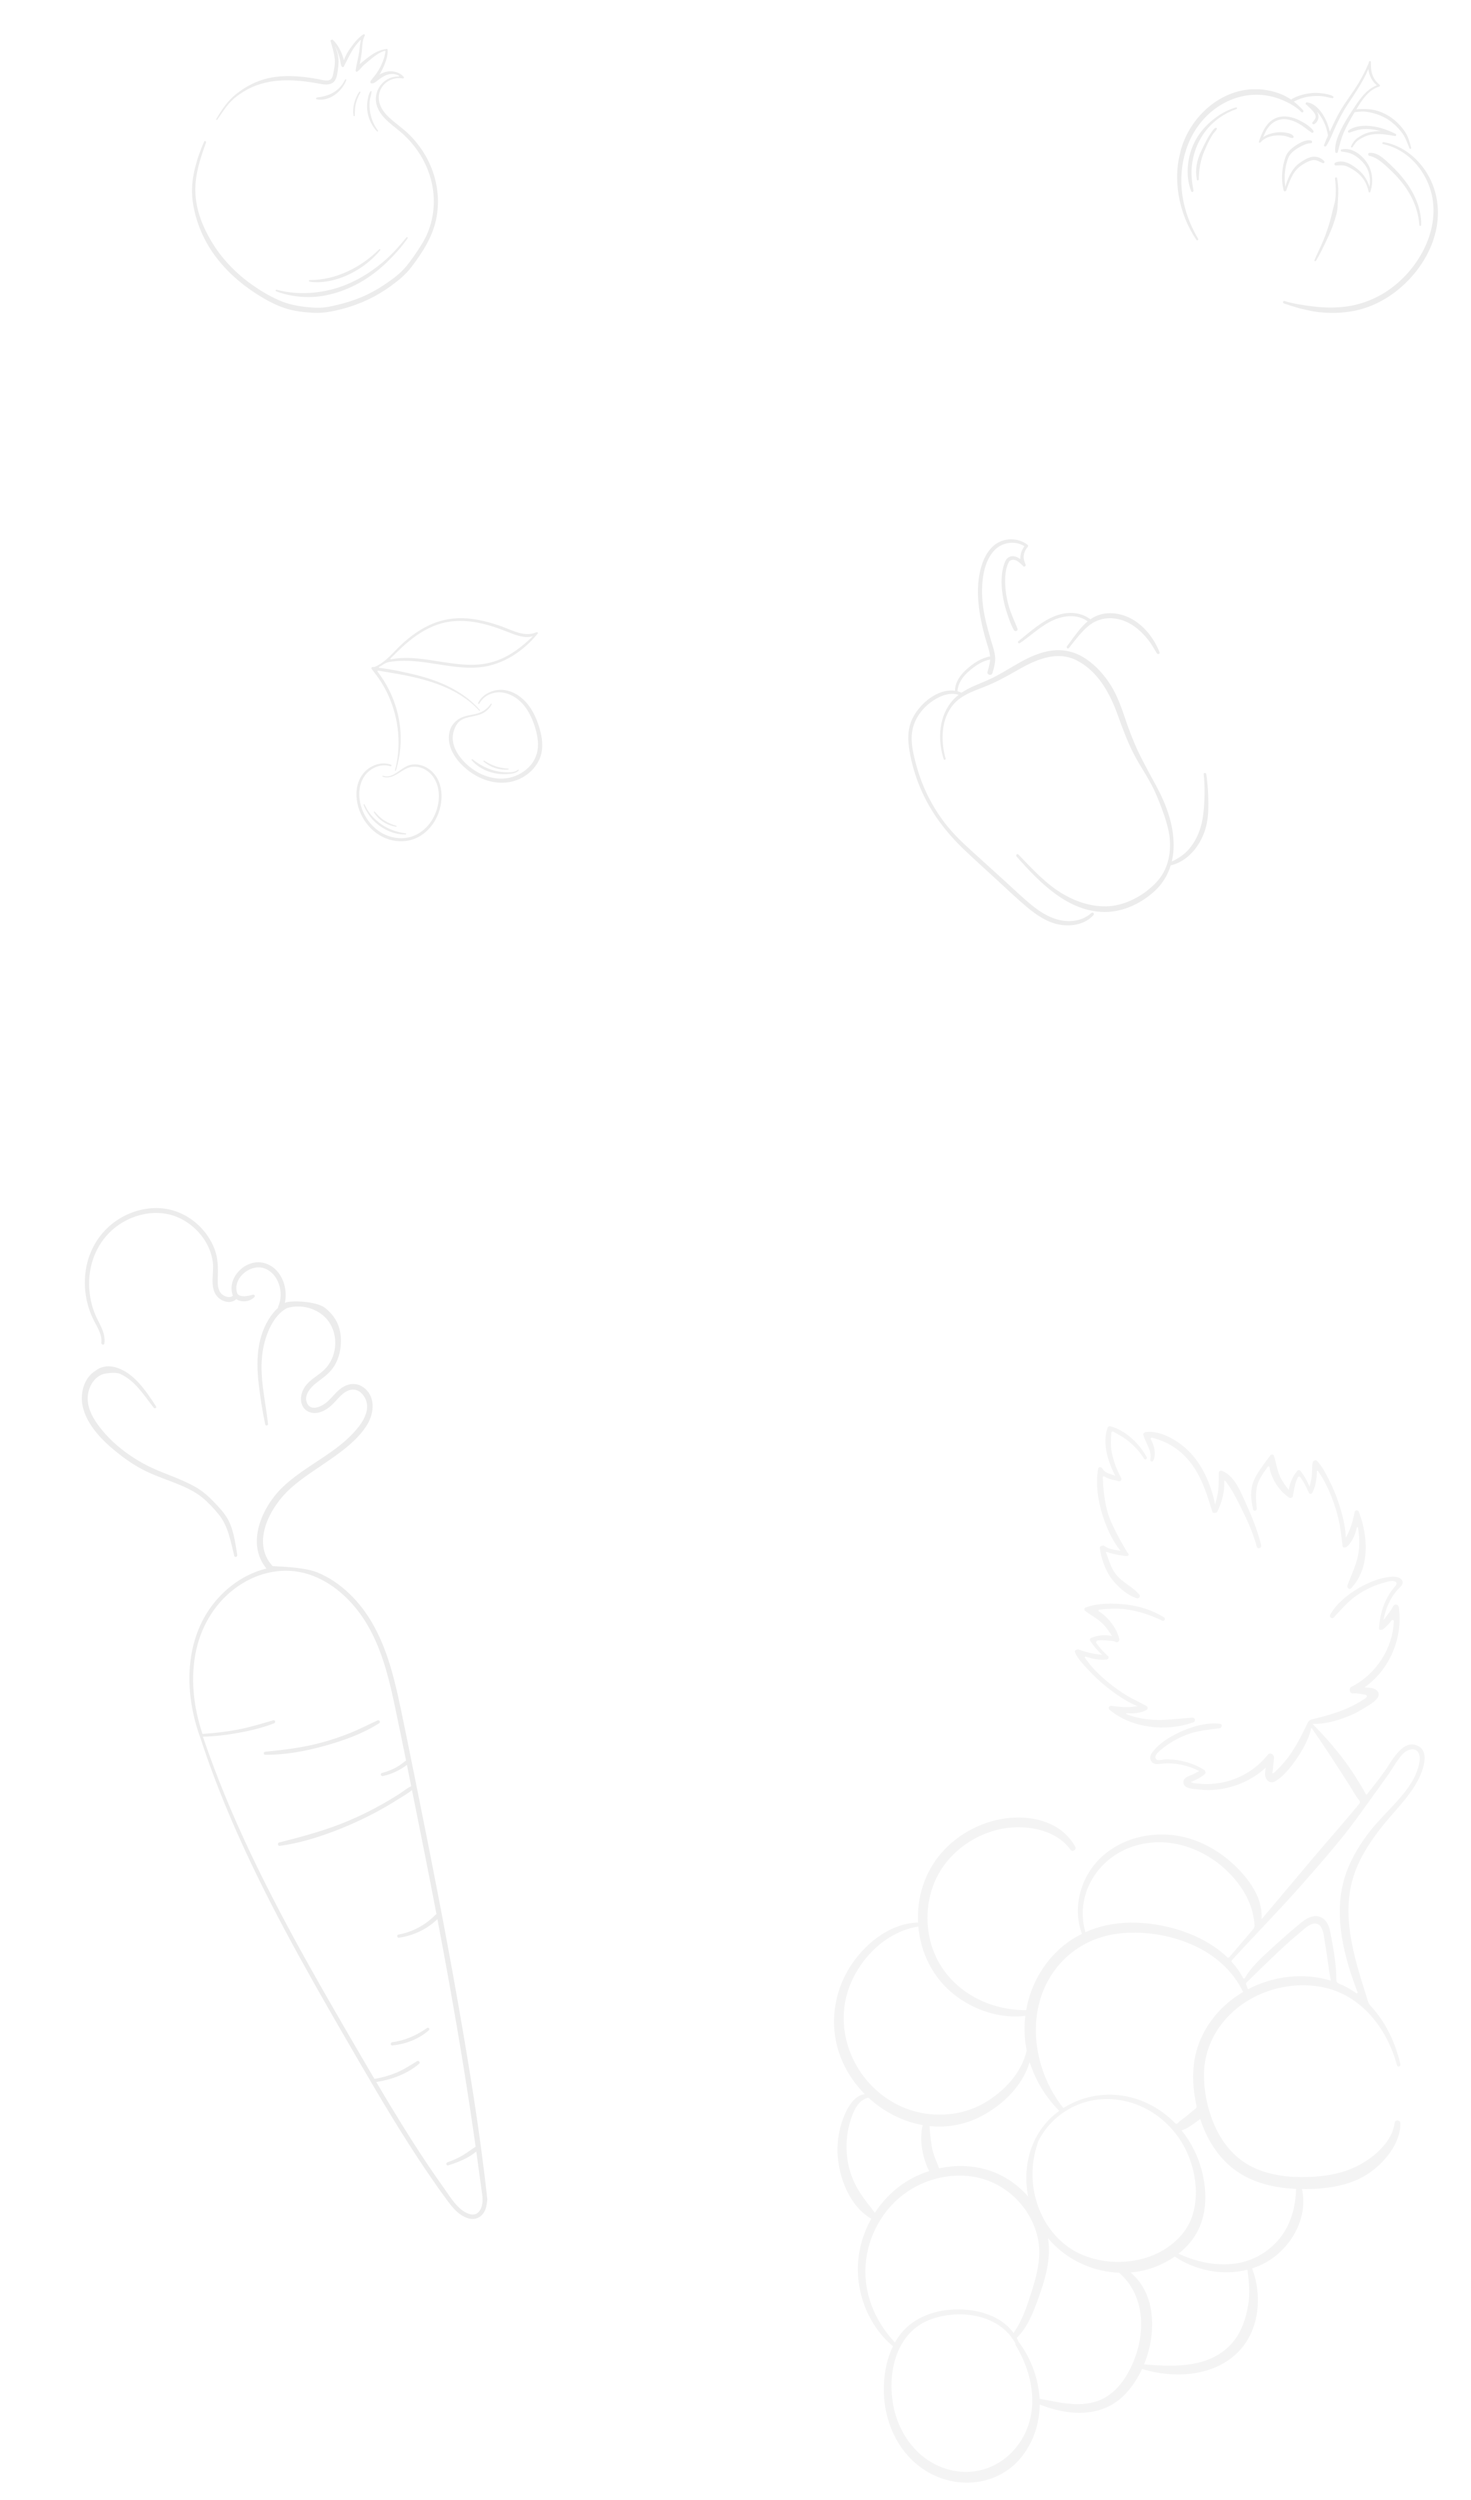 <svg width="418" height="710" viewBox="0 0 418 710" fill="none" xmlns="http://www.w3.org/2000/svg">
<g opacity="0.05" clip-path="url(#clip0_104_8618)">
<path d="M385.383 566.004C383.845 564.909 382.175 563.978 380.381 563.244C379.989 563.085 379.738 562.714 379.742 562.297C379.755 557.799 378.847 553.053 378.017 548.696C377.697 547.016 377.032 545.227 375.362 544.458C373.389 543.551 371.293 544.701 369.784 545.94C366.789 548.4 363.853 550.973 361.007 553.603C358.399 556.009 355.502 558.598 353.729 561.734C353.623 561.922 353.359 561.919 353.256 561.729C352.374 560.065 351.284 558.538 350.031 557.146C349.907 557.01 349.907 556.805 350.031 556.67C356.759 549.294 363.785 542.183 370.377 534.686C373.887 530.694 377.369 526.679 380.747 522.576C384.084 518.528 387.117 514.176 390.194 509.929C391.681 507.88 393.155 505.824 394.604 503.752C395.92 501.872 397.092 499.658 398.69 498.009C399.955 496.7 402.444 495.959 403.236 498.114C403.705 499.38 403.279 500.962 402.899 502.218C402.124 504.806 400.607 507.113 398.937 509.211C395.729 513.231 391.825 516.621 388.727 520.744C385.749 524.709 383.244 529.051 381.901 533.843C378.974 544.262 381.914 555.706 385.758 565.712C385.847 565.942 385.583 566.147 385.383 566.004L385.383 566.004ZM354.62 564.901C354.462 564.437 354.291 563.982 354.108 563.535C354.027 563.342 354.07 563.121 354.223 562.976C355.8 561.464 364.325 552.923 369.09 549.058C370.355 548.028 371.978 546.23 373.7 546.235C376.077 546.241 376.188 549.992 376.495 551.683C377.139 555.251 377.496 558.894 378.174 562.456C370.393 560.068 361.786 561.143 354.62 564.902V564.901ZM348.071 569.474C343.75 573.421 340.554 578.767 339.506 584.535C338.705 588.935 338.995 593.617 340.022 598.059C340.086 598.33 339.983 598.608 339.757 598.772C339.072 599.273 337.755 600.411 337.218 600.856C336.455 601.484 335.394 602.137 334.648 602.945C334.461 603.147 334.15 603.152 333.958 602.956C329.97 598.869 324.789 595.995 318.883 595.107C312.96 594.216 306.982 595.566 302.163 598.641C302.159 598.634 302.154 598.627 302.15 598.62C293.223 587.432 291.025 570.087 300.476 558.496C305.111 552.814 311.652 549.564 318.959 548.959C325.709 548.4 332.654 549.547 338.845 552.284C345.169 555.079 350.247 559.516 353.251 565.659C351.398 566.75 349.655 568.025 348.07 569.474L348.071 569.474ZM351.514 616.628C356.444 620.021 362.396 621.333 368.306 621.579C368.149 625.517 367.492 629.068 365.6 632.666C363.875 635.944 361.16 638.63 357.939 640.458C350.806 644.501 342.054 643.319 334.892 639.982C337.175 638.18 339.123 635.965 340.414 633.398C343.056 628.139 342.932 621.873 341.471 616.292C340.375 612.119 338.398 608.237 335.736 604.951C336.988 604.65 338.237 603.755 339.17 603.1C339.77 602.677 340.482 602.227 341.04 601.69C341.219 602.235 341.407 602.776 341.607 603.308C343.584 608.568 346.827 613.404 351.514 616.628H351.514ZM354.658 654.753C353.993 658.472 352.77 662.269 350.274 665.18C343.984 672.507 333.895 672.176 325.096 671.414C327.397 665.816 328.095 659.413 326.621 653.882C325.731 650.554 323.877 647.496 321.248 645.312C323.673 645.111 326.08 644.58 328.381 643.686C330.265 642.955 332.11 641.981 333.81 640.792C339.749 644.805 347.521 646.317 354.48 644.538C354.914 647.95 355.268 651.308 354.658 654.753H354.658ZM311.533 681.94C306.219 683.649 300.749 682.143 295.452 681.202C295.435 681.199 295.418 681.2 295.401 681.198C295.107 675.575 293.058 669.977 289.662 665.277C289.611 665.206 289.551 665.153 289.492 665.112C289.313 664.695 289.121 664.291 288.912 663.905C292.125 660.702 293.595 656.685 295.116 652.491C296.867 647.668 298.363 642.573 298.001 637.388C297.958 636.77 297.886 636.157 297.788 635.547C298.282 636.147 298.806 636.729 299.36 637.286C304.277 642.243 311.09 645.125 318.006 645.386C325.807 652.209 325.607 663.526 321.317 672.351C319.267 676.569 316.165 680.451 311.534 681.94H311.533ZM290.378 692.668C285.942 700.034 277.684 703.592 269.341 701.23C260.397 698.697 254.748 690.41 253.584 681.512C252.383 672.314 255.238 661.814 264.863 658.499C272.477 655.875 282.473 657.091 287.429 663.721C287.471 663.932 287.604 664.114 287.783 664.224C288.051 664.619 288.302 665.033 288.537 665.464C288.49 665.613 288.503 665.786 288.614 665.962C293.475 673.946 295.41 684.309 290.378 692.668ZM245.966 643.21C246.532 635.027 250.896 627.117 257.713 622.457C264.296 617.958 273.116 616.402 280.692 619.211C287.727 621.819 293.164 628.007 294.847 635.274C296.001 640.257 294.851 645.373 293.338 650.149C291.992 654.407 290.624 658.813 288.012 662.496C283.76 656.658 275.216 655.075 268.271 656.105C263.307 656.841 258.577 659.135 255.565 663.232C255.105 663.863 254.687 664.522 254.303 665.2C248.709 659.236 245.394 651.479 245.964 643.211L245.966 643.21ZM243.865 621.85C242.182 618.986 241.078 615.804 240.708 612.503C240.345 609.289 240.584 606.002 241.462 602.888C242.238 600.152 243.589 596.326 246.776 595.679C251.101 599.672 256.486 602.452 262.188 603.463V603.463C261.796 605.222 261.694 607.086 261.856 608.88C262.009 610.574 262.371 612.298 262.938 613.904C263.228 614.734 263.556 615.703 264.059 616.515C262.398 617.05 260.778 617.728 259.236 618.544C254.898 620.842 251.263 624.293 248.605 628.381C247.007 626.218 245.234 624.177 243.867 621.85H243.865ZM241.641 563.458C244.921 555.464 252.153 548.493 260.951 547.079C261.604 554.472 265.038 561.61 271.139 566.408C276.815 570.871 284.174 573.3 291.362 572.454C291.277 573.16 291.209 573.868 291.17 574.58C291.034 577.174 291.239 579.757 291.746 582.277C290.263 588.763 285.287 593.937 279.636 597.23C272.933 601.135 264.254 601.499 257.092 598.617C243.431 593.119 236.004 577.183 241.641 563.457L241.641 563.458ZM293.424 609.139C293.394 609.179 293.364 609.224 293.347 609.277C291.528 613.95 291.199 618.995 292.171 623.785C290.023 621.301 287.394 619.223 284.476 617.751C279.013 614.993 272.737 614.475 266.835 615.764C266.682 615.204 266.43 614.659 266.196 614.09C265.706 612.891 265.267 611.658 264.93 610.406C264.819 609.987 264.197 605.949 264.146 603.74C269.046 604.25 274.104 603.431 278.855 600.938C285.084 597.671 290.547 592.307 292.588 585.56C294.211 590.749 297.13 595.545 301.003 599.428C297.667 601.849 294.991 605.149 293.423 609.139H293.424ZM338.21 613.462C339.902 618.263 340.404 623.759 338.99 628.689C337.623 633.446 334.005 637.15 329.706 639.457C321.691 643.758 310.331 643.264 303.02 637.698C294.634 631.312 291.481 619.603 294.532 609.703C294.545 609.667 294.886 608.351 295.132 607.865C298.874 600.541 306.603 595.889 314.984 596.071C325.666 596.303 334.738 603.589 338.21 613.463V613.462ZM320.745 524.774C330.856 520.802 342.054 524.452 349.408 532.014C353.345 536.061 356.124 540.981 356.486 546.645C356.511 547.078 356.379 547.506 356.098 547.837C353.852 550.491 351.602 553.141 349.34 555.78C349.182 555.964 348.905 555.975 348.73 555.808C341.666 549.034 330.524 545.885 321.23 545.977C316.748 546.021 312.393 546.911 308.43 548.686C305.503 538.779 311.204 528.522 320.745 524.774ZM392.265 519.264C395.427 515.177 399.282 511.52 402.027 507.129C403.616 504.587 406.939 497.743 402.887 495.771C398.549 493.656 395.341 500.424 393.423 503.048C391.83 505.238 390.172 507.382 388.476 509.498C388.357 509.645 388.131 509.611 388.055 509.439C387.475 508.143 386.594 506.88 385.937 505.785C384.728 503.761 383.389 501.79 381.979 499.899C379.265 496.269 376.158 492.765 372.976 489.535C376.917 489.674 381.059 488.312 384.476 486.789C385.371 486.39 386.232 485.916 387.067 485.404C388.392 484.593 390.305 483.598 391.315 482.32C392.59 480.709 390.983 479.46 389.445 479.319C388.878 479.268 388.311 479.215 387.749 479.163C394.911 474.127 398.695 465.112 397.494 456.42C397.383 455.63 396.339 455.324 395.925 456.083C395.129 457.549 394.127 458.795 393.126 460.071C393.723 456.78 395.09 453.58 397.417 451.154C398.081 450.464 399.04 449.713 398.342 448.685C397.625 447.632 395.84 447.667 394.741 447.808C391.494 448.225 388.234 449.643 385.469 451.346C382.61 453.11 379.572 455.592 377.97 458.593C377.629 459.236 378.515 459.827 379.005 459.307C381.08 457.11 382.895 454.893 385.401 453.135C387.919 451.372 390.74 450.062 393.727 449.31C394.425 449.132 395.525 448.758 396.241 449.025C397.455 449.479 396.59 450.281 396.028 450.962C395.15 452.019 394.417 453.193 393.829 454.43C392.734 456.726 392.142 459.201 391.92 461.722C391.882 461.839 391.877 461.959 391.89 462.077C391.882 462.185 391.873 462.294 391.865 462.403C391.839 462.791 392.206 462.912 392.495 462.798C392.662 462.828 392.845 462.788 393.032 462.646C393.931 461.959 394.711 461.103 395.397 460.169C395.614 459.876 396.083 460.033 396.07 460.395C395.78 468.162 390.995 475.484 383.982 479.036C383.147 479.458 383.522 481.096 384.595 480.886C385.405 480.727 387.624 481.233 387.987 481.263C388.396 481.298 388.554 481.801 388.238 482.062C388.166 482.125 388.089 482.184 388.017 482.236C383.262 485.538 378.153 486.971 372.605 488.302C372.341 488.366 371.787 488.836 371.672 489.077C369.414 493.781 367.253 498.146 363.555 501.947C363.18 502.333 362.796 502.711 362.4 503.077C362.234 503.233 362.063 503.387 361.893 503.539C361.744 503.67 361.51 503.54 361.544 503.345C361.595 503.061 361.659 502.779 361.68 502.565C361.791 501.453 361.906 500.342 362.025 499.23C362.119 498.314 360.96 497.434 360.248 498.322C357.168 502.171 352.877 504.892 348.062 506.021C345.68 506.58 343.162 506.76 340.724 506.525C340.158 506.47 339.302 506.478 338.786 506.225C338.151 505.913 338.326 506.106 338.935 505.819C340.154 505.243 341.334 504.689 342.356 503.797C342.663 503.528 342.599 503.096 342.365 502.805C342.327 502.727 342.267 502.654 342.178 502.598C339.834 501.153 337.201 500.223 334.474 499.829C333.34 499.665 332.185 499.586 331.039 499.617C330.596 499.629 329.284 499.981 328.917 499.806C327.149 498.961 329.659 497.078 330.119 496.7C332.339 494.871 334.887 493.435 337.597 492.46C340.558 491.393 343.503 491.183 346.587 490.771C347.244 490.684 347.448 489.62 346.69 489.522C343.285 489.084 339.489 490.076 336.361 491.384C333.268 492.681 329.893 494.601 327.737 497.23C327.09 498.022 326.506 499.033 327.086 500.037C327.755 501.205 328.892 500.964 330.03 500.845C333.712 500.461 337.503 501.229 340.78 502.929C340.269 503.198 339.766 503.484 339.246 503.75C338.543 504.11 337.44 504.392 336.83 504.923C336.179 505.489 336.093 506.463 336.673 507.116C337.453 507.994 339.272 507.997 340.363 508.135C341.739 508.309 343.132 508.381 344.517 508.3C350.112 507.975 355.574 505.754 359.656 501.964C359.601 502.452 359.545 502.939 359.494 503.427C359.306 505.212 360.712 506.895 362.562 505.736C365.088 504.15 367.261 501.226 368.885 498.786C370.5 496.353 371.978 493.525 372.639 490.625C375.123 494.141 377.479 497.695 379.818 501.314C381.045 503.214 382.273 505.115 383.5 507.013C384.318 508.277 385.153 509.984 386.231 511.218C386.487 511.509 386.499 511.936 386.253 512.233C381.774 517.663 377.091 522.934 372.554 528.306C367.85 533.875 363.167 539.462 358.467 545.035C358.834 540.289 356.456 535.947 353.281 532.279C349.383 527.775 344.452 524.256 338.773 522.346C328.031 518.733 314.933 522.125 309.087 532.279C306.155 537.375 305.397 543.633 307.442 549.16C304.681 550.525 302.128 552.331 299.887 554.607C295.511 559.051 292.669 564.753 291.6 570.83C278.646 570.918 266.515 562.882 264.014 549.643C262.749 542.932 264.049 535.674 268.007 530.043C271.748 524.716 277.569 520.946 283.913 519.489C290.705 517.928 299.836 519.209 304.178 525.241C304.783 526.083 306.023 525.258 305.52 524.363C301.804 517.766 294.127 515.559 286.9 516.241C279.558 516.934 272.536 520.516 267.662 526.019C262.744 531.568 260.525 538.824 260.874 545.944C252.544 546.19 245.155 552.413 241.078 559.29C236.949 566.259 235.833 574.78 238.295 582.514C239.765 587.135 242.382 591.29 245.739 594.682C243.029 595.044 241.342 597.641 240.243 600.025C238.636 603.508 237.882 607.386 237.997 611.212C238.206 618.046 241.342 626.482 247.589 630.059C245.927 633.016 244.76 636.25 244.176 639.589C242.489 649.262 246.106 659.926 253.742 666.266C252.063 669.696 251.309 673.57 251.164 677.365C250.78 687.427 255.386 697.749 264.62 702.519C273.44 707.077 284.497 705.381 290.603 697.287C293.888 692.936 295.393 687.887 295.43 682.789C303.671 686.119 313.39 686.694 319.888 679.715C321.746 677.72 323.309 675.329 324.524 672.726C333.808 675.571 345.415 674.913 352.335 667.372C357.895 661.31 358.722 651.712 355.782 644.163C357.018 643.767 358.223 643.266 359.378 642.648C366.698 638.734 371.845 629.956 369.958 621.629C376.273 621.723 383.265 620.859 388.587 617.399C393.227 614.379 398.025 608.719 397.931 602.914C397.918 602.014 396.423 601.856 396.312 602.781C395.736 607.636 391.51 611.644 387.508 614.086C382.676 617.033 377.312 618.039 371.704 618.216C366.336 618.384 360.723 617.771 355.858 615.364C351.226 613.072 347.779 609.141 345.576 604.529C343.237 599.643 342.014 594.018 342.133 588.611C342.257 583.008 344.473 577.734 348.15 573.519C354.814 565.881 365.619 562.408 375.556 564.252C386.716 566.325 394.193 576.045 396.98 586.515C397.146 587.14 398.066 586.816 397.93 586.2C396.549 580.085 393.69 574.087 389.387 569.519C389.152 569.267 388.867 568.797 388.765 568.467V568.463C385.377 557.617 381.244 545.776 384.18 534.347C385.616 528.744 388.756 523.804 392.263 519.267L392.265 519.264Z" fill="#101110"/>
<path d="M309.185 474.123C310.749 475.822 312.423 477.414 314.23 478.859C316.855 480.963 319.982 483.2 323.255 484.515C322.428 484.624 321.601 484.751 320.771 484.772C319.079 484.816 317.409 484.638 315.734 484.402C315.304 484.342 314.959 484.822 315.091 485.16C315.103 485.292 315.171 485.423 315.308 485.538C321.627 490.818 331.452 491.832 339.101 489.093C339.813 488.84 339.63 487.744 338.854 487.785C335.036 487.983 331.265 488.612 327.43 488.366C324.916 488.205 322.415 487.708 320.097 486.772C319.952 486.715 320.003 486.502 320.157 486.515C322.142 486.674 324.154 486.451 325.781 485.598C326.041 485.46 326.122 485.229 326.088 485.004C326.122 484.843 326.075 484.658 325.905 484.556C324.115 483.474 322.159 482.682 320.361 481.597C318.457 480.448 316.633 479.162 314.916 477.752C313.369 476.481 311.907 475.103 310.548 473.633C309.739 472.759 309.031 471.765 308.294 470.802C308.154 470.617 308.337 470.364 308.559 470.437C310.493 471.077 312.568 471.498 314.481 471.249C315.074 471.172 315.223 470.331 314.639 470.145C314.617 470.098 314.584 470.052 314.537 470.009C313.424 468.972 312.432 467.851 311.575 466.616C311.371 466.317 311.546 465.912 311.907 465.858C313.092 465.677 315.218 465.895 316.262 466.015C316.565 466.049 316.842 466.175 317.114 466.307C317.57 466.527 318.188 466.025 318.056 465.452C317.421 462.636 315.111 459.343 312.277 457.606C312.043 457.464 312.133 457.109 312.405 457.082C314.817 456.847 317.199 456.655 319.704 456.968C323.381 457.426 326.952 458.626 330.28 460.22C330.898 460.515 331.332 459.644 330.761 459.293C327.382 457.21 323.662 456.028 319.704 455.617C316.172 455.25 312.051 455.203 308.66 456.432C308.625 456.442 308.587 456.455 308.553 456.47C308.515 456.485 308.472 456.497 308.434 456.512C308.192 456.605 308.102 456.847 308.141 457.057C308.149 457.187 308.213 457.317 308.354 457.431C309.926 458.676 311.724 459.531 313.19 460.941C314.311 462.019 315.197 463.299 316.002 464.623C314.093 464.086 311.877 464.395 310.105 465.115C309.764 465.254 309.598 465.643 309.811 465.968C310.761 467.443 311.873 468.763 313.181 469.911C312.355 469.817 311.528 469.757 310.71 469.6C309.282 469.328 307.881 468.924 306.521 468.425C306.334 468.357 306.16 468.382 306.014 468.458C305.657 468.472 305.307 468.813 305.469 469.199C306.236 471.032 307.838 472.66 309.185 474.123V474.123Z" fill="#101110"/>
<path d="M357.116 428.472C356.903 425.862 356.604 423.095 357.678 420.628C358.326 419.139 359.332 417.839 360.244 416.497C360.38 416.298 360.691 416.371 360.725 416.609C361.241 420.06 363.712 423.606 366.341 425.293C366.516 425.405 366.712 425.402 366.882 425.329C367.104 425.319 367.309 425.185 367.368 424.895C367.751 423.028 367.926 421.178 368.8 419.515C368.94 419.251 369.315 419.223 369.49 419.465C370.385 420.712 371.126 422.047 371.731 423.476C371.761 423.54 371.8 423.59 371.842 423.629C371.855 424.182 372.618 424.474 372.916 423.91C373.845 422.14 374.16 419.939 374.207 417.827C374.211 417.652 374.441 417.589 374.539 417.736C375.128 418.651 375.75 419.553 376.261 420.501C377.339 422.501 378.246 424.591 378.996 426.735C379.7 428.747 380.258 430.817 380.675 432.905C381.063 434.836 381.165 436.802 381.498 438.734C381.451 438.922 381.489 439.077 381.578 439.193C381.578 439.194 381.578 439.194 381.582 439.195C381.621 439.414 381.859 439.487 382.06 439.441C382.281 439.47 382.524 439.417 382.691 439.27C384.148 437.985 385.064 435.933 385.554 433.824C385.596 433.634 385.869 433.642 385.903 433.834C386.261 435.99 386.376 438.185 386.117 440.358C385.695 443.912 384.101 446.898 382.895 450.208C382.648 450.882 383.436 451.573 383.998 450.966C389.38 445.138 388.72 436.173 386.141 429.314C385.869 428.594 384.825 428.893 384.91 429.588C384.544 431.291 384.122 432.977 383.457 434.592C383.163 435.31 382.788 435.991 382.426 436.677C382.311 433.216 381.327 429.571 380.262 426.426C379.55 424.315 378.677 422.265 377.658 420.282C376.703 418.425 375.656 416.215 374.121 414.77C373.831 414.499 373.107 414.778 373 415.422C372.758 416.844 372.915 418.302 372.681 419.728C372.544 420.562 372.31 421.377 372.114 422.198C371.479 420.592 370.627 419.111 369.566 417.722C369.353 417.44 368.927 417.366 368.671 417.654C367.444 419.054 366.464 421.13 366.238 423.122C365.271 421.929 364.372 420.681 363.724 419.288C362.842 417.392 362.655 415.382 362.007 413.429C361.828 412.887 361.099 412.936 360.895 413.409C359.829 414.778 358.939 416.026 358.039 417.359C357.341 418.392 356.672 419.45 356.216 420.613C355.185 423.25 355.47 425.97 356.097 428.661C356.229 429.237 357.167 429.048 357.115 428.469L357.116 428.472Z" fill="#101110"/>
<path d="M318.409 440.394C316.761 440.106 315.043 439.993 313.723 438.927C313.488 438.739 312.47 439.085 312.512 439.472C312.849 442.329 313.986 445.676 315.669 448.048C317.34 450.407 320.288 453.039 323.084 453.868C323.612 454.025 324.136 453.307 323.778 452.866C321.92 450.592 318.968 449.455 317.118 447.098C315.665 445.243 315.098 443.055 314.306 440.928C314.251 440.783 314.392 440.645 314.536 440.703C316.39 441.454 320.08 441.96 320.237 441.863C320.663 441.779 321.013 441.54 320.395 440.921C320.37 440.895 316.04 433.84 314.826 429.746C313.82 426.354 313.514 422.977 313.351 419.515C313.343 419.286 313.594 419.143 313.791 419.262C314.758 419.854 315.938 420.214 317.033 420.394C317.336 420.443 317.625 420.548 317.924 420.635C318.346 420.756 318.874 420.25 318.597 419.735C317.434 417.552 316.501 415.224 315.985 412.801C315.546 410.75 315.648 408.844 315.798 406.842C315.819 406.569 316.117 406.409 316.36 406.544C317.886 407.396 319.39 408.201 320.775 409.344C322.471 410.742 323.966 412.367 325.117 414.239C325.407 414.712 326.088 414.248 325.833 413.771C323.749 409.947 319.953 406.257 315.628 405.058C315.594 405.043 315.556 405.03 315.513 405.023C315.509 405.021 315.5 405.018 315.492 405.017C315.377 404.985 315.279 405 315.193 405.04C314.989 405.097 314.797 405.239 314.724 405.449C313.182 409.778 314.801 414.999 316.889 419.045C315.773 418.7 314.546 418.379 313.74 417.667C313.501 417.457 313.344 417.177 313.177 416.909C312.922 416.501 312.159 416.518 312.056 417.091C311.285 421.408 311.992 426.094 313.296 430.252C314.391 433.744 316.04 437.469 318.409 440.393V440.394Z" fill="#101110"/>
<path d="M326.885 414.516C326.786 414.99 327.477 415.261 327.698 414.809C328.584 413 328.069 410.599 327.008 408.71C326.871 408.47 327.088 408.19 327.353 408.259C331.596 409.337 335.18 411.481 338.039 415.025C341.49 419.307 342.939 424.294 344.554 429.425C344.669 429.798 345.721 429.591 345.815 429.412C347.072 427.074 348.091 423.596 347.861 420.637C347.844 420.472 348.057 420.39 348.16 420.518C349.855 422.62 351.036 424.927 352.305 427.44C354.227 431.248 356.029 435.093 357.132 439.224C357.35 440.035 358.568 439.619 358.372 438.815C357.269 434.309 355.471 430.001 353.532 425.794C352.156 422.801 350.558 418.996 347.26 417.686C346.774 417.494 346.318 417.858 346.323 418.275C346.327 418.642 346.365 419.007 346.344 419.373C346.267 420.851 346.335 422.326 346.097 423.805C345.905 424.98 345.581 426.121 345.278 427.269C344.303 422.229 342.168 417.081 338.861 413.226C335.665 409.498 329.866 405.972 325.452 406.693C325.439 406.696 324.77 406.985 324.877 407.414C325.44 409.699 327.425 411.859 326.884 414.517L326.885 414.516Z" fill="#101110"/>
</g>
<g opacity="0.08">
<path d="M136.9 626.474C136.596 627.598 135.81 628.795 134.542 628.868C133.369 628.937 132.107 628.247 131.21 627.556C129.168 625.982 127.738 623.585 126.261 621.518C124.598 619.189 122.97 616.835 121.378 614.459C116.301 606.879 111.557 599.084 106.918 591.23C111.221 590.589 115.844 588.892 119.112 586.036C119.524 585.678 118.974 585.032 118.525 585.305C116.521 586.523 114.621 587.783 112.43 588.669C110.487 589.454 108.464 589.992 106.406 590.362C105.394 588.646 104.386 586.928 103.382 585.208C92.092 565.866 80.792 546.471 71.178 526.224C66.07 515.466 61.488 504.453 57.658 493.176C60.98 493.091 64.302 492.72 67.57 492.117C71.044 491.478 74.607 490.67 77.899 489.363C78.421 489.155 78.206 488.351 77.649 488.513C74.338 489.472 71.087 490.485 67.696 491.134C64.335 491.777 60.95 492.157 57.539 492.39C54.968 484.723 53.997 476.351 55.797 468.403C57.446 461.126 61.553 454.591 67.757 450.364C73.604 446.38 80.829 444.871 87.652 447.046C94.442 449.208 100.005 454.42 103.747 460.36C108.119 467.3 110.241 475.388 111.947 483.329C113.136 488.857 114.262 494.399 115.377 499.943C114.477 500.602 113.629 501.319 112.636 501.866C111.34 502.581 109.939 503.095 108.518 503.491C107.954 503.649 108.213 504.463 108.771 504.351C110.263 504.051 111.668 503.537 113.016 502.827C113.877 502.374 114.825 501.836 115.624 501.181C116.029 503.192 116.43 505.204 116.836 507.214C115.544 507.873 114.335 508.875 113.128 509.642C111.648 510.582 110.145 511.481 108.617 512.339C105.554 514.059 102.397 515.618 99.162 516.994C92.723 519.732 86.082 521.499 79.321 523.219C78.794 523.353 78.912 524.262 79.471 524.184C86.413 523.229 93.273 520.873 99.677 518.081C102.821 516.711 105.897 515.184 108.882 513.497C110.409 512.634 111.909 511.731 113.384 510.787C114.548 510.043 115.964 509.274 117.065 508.334C117.146 508.744 117.228 509.152 117.312 509.56C119.605 520.894 121.861 532.237 124.029 543.596C123.925 543.621 123.819 543.675 123.726 543.77C120.85 546.686 117.23 548.645 113.192 549.371C112.691 549.46 112.819 550.34 113.331 550.267C117.457 549.678 121.294 547.877 124.293 544.986C125.46 551.129 126.602 557.277 127.704 563.431C130.457 578.779 132.979 594.168 135.152 609.607C133.974 610.359 132.862 611.215 131.667 611.946C130.247 612.818 128.705 613.484 127.136 614.037C126.595 614.227 126.834 615.071 127.389 614.898C130.094 614.051 133.116 612.86 135.347 610.971C135.667 613.254 135.976 615.539 136.278 617.824C136.538 619.788 136.818 621.75 137.093 623.714C137.159 624.653 137.136 625.582 136.898 626.47L136.9 626.474ZM138.478 624.528C136.44 605.74 133.359 587.043 130.094 568.434C126.813 549.724 123.171 531.08 119.424 512.46C117.576 503.293 115.748 494.118 113.826 484.966C112.087 476.661 110.039 468.245 105.743 460.841C102.185 454.71 96.851 449.297 90.234 446.547C86.168 444.855 77.555 444.822 77.464 444.723C71.2 437.908 76.926 427.691 82.608 422.614C86.172 419.429 90.295 416.953 94.191 414.208C97.909 411.589 101.746 408.667 104.215 404.775C106.402 401.33 106.873 396.297 103.011 393.795C101.364 392.728 99.358 392.804 97.674 393.749C95.813 394.794 94.636 396.593 93.084 397.993C91.701 399.242 88.543 400.961 87.313 398.568C86.133 396.267 88.332 393.9 89.989 392.624C91.67 391.33 93.394 390.193 94.634 388.433C95.796 386.785 96.496 384.834 96.736 382.84C97.273 378.429 96.326 374.577 92.4 371.43C89.955 369.468 82.416 369.174 80.955 369.988C81.941 365.388 79.764 359.795 74.866 358.619C69.754 357.391 64.272 362.935 66.17 367.932C65.35 368.729 63.902 368.219 63.118 367.567C61.861 366.519 61.827 364.654 61.875 363.149C61.968 360.144 62.031 357.398 60.909 354.546C58.939 349.524 54.67 345.473 49.521 343.836C44.137 342.124 38.114 343.337 33.444 346.382C28.532 349.585 25.322 354.718 24.402 360.494C23.87 363.833 24.059 367.271 24.95 370.534C25.378 372.102 25.974 373.621 26.71 375.073C27.697 377.017 29.059 379.006 28.79 381.292C28.723 381.853 29.573 382.09 29.657 381.515C30.119 378.291 27.948 375.65 26.851 372.792C25.716 369.831 25.212 366.655 25.343 363.489C25.602 357.261 28.572 351.353 33.76 347.812C38.535 344.553 44.847 343.344 50.3 345.588C55.537 347.745 59.731 352.734 60.475 358.414C60.876 361.47 59.495 365.42 61.621 368.043C62.948 369.683 65.573 370.397 67.149 368.926C68.567 369.898 70.898 369.749 72.294 368.338C72.588 368.041 72.272 367.526 71.874 367.646C70.559 368.047 68.282 368.529 67.468 367.389C67.306 366.988 67.209 366.582 67.169 366.181C67.172 366.137 67.172 366.096 67.175 366.052C67.18 365.98 67.169 365.916 67.149 365.856C67.065 362.226 71.528 358.951 75.021 360.143C79.243 361.588 80.767 367.186 79.064 371.004C79.001 371.145 78.977 371.282 78.986 371.411C78.478 371.868 78.022 372.355 77.634 372.838C75.549 375.42 74.256 378.557 73.648 381.803C72.961 385.474 73.077 389.25 73.503 392.944C73.946 396.804 74.561 400.71 75.362 404.512C75.457 404.961 76.222 404.851 76.171 404.386C75.415 397.464 73.54 390.528 74.684 383.534C75.383 379.247 77.493 373.636 81.52 371.476C84.882 370.424 88.777 371.16 91.548 373.342C94.79 375.895 95.925 380.247 94.901 384.171C94.385 386.147 93.334 387.922 91.806 389.286C90.132 390.781 88.034 391.836 86.705 393.702C85.668 395.16 85.14 397.213 85.823 398.93C86.509 400.662 88.297 401.486 90.084 401.219C92.082 400.92 93.742 399.614 95.086 398.185C96.46 396.725 98.029 394.687 100.218 394.608C102.389 394.531 103.995 396.717 104.269 398.687C104.595 401.055 103.293 403.397 101.887 405.195C96.154 412.52 86.965 415.941 80.337 422.285C74.423 427.947 69.835 438.294 75.707 445.421C73.85 445.871 72.025 446.545 70.271 447.437C63.936 450.657 58.949 456.308 56.331 462.89C53.307 470.492 53.214 478.955 54.98 486.867C55.423 488.856 55.989 490.811 56.656 492.735C56.672 492.782 56.693 492.821 56.718 492.856C63.736 514.592 73.812 535.218 84.793 555.199C90.465 565.514 96.37 575.698 102.287 585.872C108.381 596.359 114.585 606.793 121.41 616.825C123.248 619.532 125.127 622.205 127.067 624.839C128.622 626.948 130.321 629.038 132.898 629.893C135.134 630.635 137.117 629.563 137.952 627.378C138.255 626.59 138.494 624.688 138.477 624.521L138.478 624.528Z" fill="#101110"/>
<path d="M62.076 429.971C64.863 433.331 65.524 437.693 66.563 441.808C66.706 442.38 67.513 442.108 67.421 441.555C66.814 437.952 66.359 433.917 64.353 430.761C63.513 429.439 62.448 428.267 61.378 427.129C59.671 425.31 57.928 423.664 55.764 422.393C51.147 419.683 45.86 418.359 41.14 415.825C35.978 413.053 31.224 409.292 27.771 404.521C26.038 402.124 24.607 399.205 24.977 396.165C25.295 393.574 26.82 391.012 29.393 390.177C29.768 390.055 32.769 389.541 34.09 390.129C38.426 392.061 40.858 396.185 43.682 399.756C43.979 400.13 44.614 399.781 44.338 399.357C41.574 395.163 38.271 390.057 33.246 388.4C31.127 387.699 29.023 387.845 27.239 389.183C23.611 391.336 22.521 396.268 23.711 400.24C25.368 405.763 30.241 410.213 34.703 413.582C37.074 415.371 39.604 416.961 42.314 418.185C44.757 419.289 47.3 420.163 49.791 421.148C52.449 422.2 55.134 423.389 57.382 425.187C59.101 426.561 60.673 428.278 62.078 429.971L62.076 429.971Z" fill="#101110"/>
<path d="M121.381 575.883C118.398 577.968 115.108 579.465 111.475 579.924C110.887 579.999 110.888 580.923 111.49 580.86C115.31 580.459 118.991 579.067 121.894 576.519C122.243 576.212 121.767 575.612 121.38 575.882L121.381 575.883Z" fill="#101110"/>
<path d="M107.733 489.353C108.248 489.02 107.782 488.322 107.252 488.562C104.709 489.713 102.244 491.01 99.649 492.059C97.08 493.097 94.452 493.991 91.781 494.732C86.373 496.236 80.918 496.907 75.35 497.449C74.807 497.502 74.807 498.298 75.366 498.303C80.971 498.375 86.718 497.309 92.103 495.815C97.435 494.337 103.061 492.375 107.735 489.352L107.733 489.353Z" fill="#101110"/>
</g>
<g opacity="0.08" clip-path="url(#clip1_104_8618)">
<path d="M335.89 41.466C338.76 32.846 346.764 25.617 356.118 25.337C358.788 25.258 361.44 25.712 363.923 26.692C364.982 27.111 365.958 27.648 366.872 28.279C367.596 27.752 368.495 27.411 369.33 27.131C370.359 26.788 371.428 26.562 372.508 26.45C373.555 26.341 374.609 26.367 375.655 26.499C376.689 26.628 377.838 26.812 378.765 27.313C379.075 27.481 378.887 27.932 378.555 27.878C377.583 27.72 376.656 27.415 375.67 27.316C374.669 27.215 373.649 27.233 372.647 27.335C371.645 27.437 370.656 27.652 369.7 27.971C368.989 28.207 368.33 28.55 367.65 28.849C368.598 29.585 369.475 30.419 370.297 31.321C370.601 31.652 370.139 32.164 369.816 31.837C368.228 30.226 366.22 29.168 364.147 28.311C362.108 27.465 359.856 26.989 357.649 26.916C353.258 26.767 349.024 28.191 345.476 30.749C338.254 35.95 335.057 44.938 335.783 53.613C336.21 58.683 337.888 63.449 340.462 67.816C340.65 68.135 340.185 68.427 339.977 68.123C334.79 60.532 332.97 50.243 335.89 41.466L335.89 41.466Z" fill="#101110"/>
<path d="M364.996 85.486C367.716 86.304 370.54 86.704 373.355 87.044C376.146 87.379 378.999 87.44 381.795 87.138C387.509 86.521 392.762 84.159 397.104 80.409C405.229 73.389 410.331 61.493 405.422 51.191C403 46.104 398.585 42.127 393.008 40.916C392.645 40.838 392.773 40.3 393.134 40.357C398.185 41.171 402.573 44.601 405.282 48.845C408.25 53.498 409.195 59.022 408.245 64.432C407.227 70.232 404.128 75.591 400.026 79.769C395.788 84.085 390.455 87.235 384.469 88.339C381.204 88.941 377.862 88.996 374.567 88.618C371.203 88.231 368.038 87.245 364.841 86.175C364.418 86.032 364.557 85.353 364.997 85.486L364.996 85.486Z" fill="#101110"/>
<path d="M379.474 46.162C381.893 45.167 384.322 46.803 386.102 48.321C387.568 49.569 388.626 51.252 389.154 53.092C389.479 51.041 389.239 48.878 388.062 47.116C387.33 46.021 386.288 45.017 385.193 44.289C384.037 43.521 382.687 43.177 381.315 43.067C380.984 43.039 380.808 42.524 381.201 42.433C384.21 41.738 387.093 44.032 388.608 46.457C390.023 48.722 390.304 51.831 389.426 54.341C389.427 54.353 389.429 54.362 389.43 54.372C389.473 54.666 388.974 54.759 388.912 54.472C388.896 54.441 388.887 54.405 388.889 54.364C388.476 52.266 387.376 50.367 385.691 49.031C384.843 48.359 383.855 47.748 382.87 47.301C381.782 46.809 380.778 46.958 379.623 46.998C379.118 47.015 379.036 46.342 379.473 46.162L379.474 46.162Z" fill="#101110"/>
<path d="M365.84 43.492C366.628 42.382 367.8 41.504 368.973 40.831C370.016 40.233 371.322 39.609 372.557 39.905C372.976 40.007 372.937 40.662 372.491 40.672C371.405 40.696 370.279 41.211 369.349 41.73C368.288 42.321 367.174 43.083 366.47 44.093C366.066 44.673 365.872 45.4 365.675 46.071C365.432 46.906 365.261 47.765 365.156 48.628C364.975 50.117 365.039 51.589 365.235 53.06C365.95 50.545 367.089 47.905 369.218 46.347C370.259 45.585 371.577 44.764 372.869 44.536C374.084 44.32 375.453 44.82 376.267 45.751C376.533 46.054 376.236 46.466 375.862 46.314C374.818 45.895 373.957 45.221 372.772 45.519C371.631 45.805 370.39 46.52 369.454 47.218C367.256 48.855 366.379 51.661 365.483 54.126C365.446 54.232 365.362 54.29 365.274 54.305C365.116 54.41 364.846 54.379 364.785 54.157C364.277 52.279 364.208 50.28 364.424 48.352C364.538 47.342 364.745 46.343 365.036 45.368C365.236 44.708 365.439 44.058 365.84 43.492Z" fill="#101110"/>
<path d="M357.766 40.137C358.512 37.963 359.443 35.581 361.368 34.19C363.892 32.366 367.075 33.001 369.644 34.38C370.915 35.062 372.365 35.961 373.22 37.153C373.428 37.444 373.039 37.885 372.731 37.677C371.399 36.783 370.244 35.718 368.81 34.964C367.286 34.165 365.475 33.577 363.744 33.954C362.133 34.303 360.861 35.374 360.007 36.75C359.573 37.451 359.266 38.214 358.938 38.965C359.933 38.248 361.162 37.866 362.387 37.662C363.341 37.505 364.317 37.501 365.272 37.651C366.041 37.773 367.11 37.973 367.555 38.687C367.679 38.885 367.548 39.222 367.284 39.206C366.573 39.163 365.9 38.777 365.2 38.632C364.365 38.46 363.511 38.425 362.661 38.474C361.055 38.568 359.323 39.132 358.241 40.373C358.239 40.376 358.236 40.379 358.235 40.383C358.215 40.414 358.191 40.438 358.164 40.458C357.981 40.681 357.579 40.403 357.747 40.162C357.753 40.153 357.761 40.145 357.766 40.137L357.766 40.137Z" fill="#101110"/>
<path d="M389.849 36.732C388.806 36.602 387.74 36.594 386.697 36.741C385.583 36.897 384.53 37.297 383.472 37.656C383.093 37.784 382.896 37.272 383.191 37.052C385.014 35.695 387.582 35.571 389.763 35.828C392.146 36.108 394.463 36.952 396.594 38.03C396.937 38.203 396.725 38.65 396.402 38.631C396.402 38.631 396.402 38.631 396.4 38.631C396.385 38.631 396.37 38.63 396.356 38.627C396.347 38.626 396.34 38.627 396.332 38.625C393.94 38.189 391.474 37.758 389.066 38.351C388.055 38.601 387.163 39.075 386.275 39.608C385.39 40.139 384.905 40.911 384.353 41.763C384.181 42.029 383.771 41.82 383.914 41.527C384.351 40.623 384.909 39.761 385.741 39.177C386.633 38.552 387.623 37.992 388.673 37.686C389.852 37.343 391.146 37.21 392.436 37.261C391.588 37.028 390.727 36.843 389.849 36.732Z" fill="#101110"/>
<path d="M400.518 42.114C399.964 40.828 399.561 39.47 398.789 38.288C397.921 36.956 396.745 35.711 395.506 34.724C393.995 33.52 392.208 32.666 390.342 32.171C389.427 31.929 388.512 31.734 387.564 31.678C386.683 31.625 385.826 31.804 384.956 31.832C384.877 31.966 384.797 32.097 384.719 32.227C383.679 33.953 382.688 35.719 381.878 37.566C381.085 39.379 380.617 41.25 380.154 43.166C380.055 43.581 379.455 43.519 379.416 43.1C379.233 41.085 380.01 39.054 380.84 37.255C381.76 35.259 382.932 33.395 384.138 31.563C385.981 28.762 387.98 25.456 391.266 24.226C389.927 23.204 389.01 21.377 388.832 19.603C387.3 23.269 385.031 26.505 382.836 29.831C381.575 31.74 380.537 33.775 379.572 35.844C378.706 37.695 378.005 39.73 376.875 41.44C376.682 41.733 376.099 41.595 376.239 41.204C376.573 40.282 376.965 39.374 377.377 38.472C377.198 37.704 377.058 36.933 376.803 36.178C376.469 35.19 376.032 34.236 375.482 33.349C375.087 32.715 374.647 32.145 374.152 31.64C374.279 31.833 374.393 32.033 374.484 32.241C374.965 33.324 374.491 34.689 373.435 35.253C373.154 35.402 372.734 35.109 372.938 34.791C373.229 34.342 373.671 33.993 373.816 33.459C373.934 33.025 373.787 32.599 373.56 32.228C372.98 31.272 372.047 30.543 371.269 29.747C371.241 29.735 371.214 29.723 371.186 29.713C370.796 29.567 371.073 29.031 371.425 29.073C373.46 29.321 375.053 31.116 376.056 32.769C376.615 33.689 377.063 34.682 377.402 35.701C377.58 36.239 377.757 36.822 377.871 37.412C378.152 36.813 378.437 36.218 378.711 35.623C379.664 33.56 380.729 31.541 381.984 29.647C383.277 27.696 384.686 25.837 385.897 23.831C387.031 21.954 388.059 20.006 388.892 17.977C388.921 17.834 388.954 17.692 388.995 17.555C389.082 17.261 389.561 17.264 389.56 17.605C389.562 18.823 389.552 19.971 389.952 21.142C390.351 22.312 391.061 23.28 392.009 24.067C392.049 24.1 392.072 24.137 392.085 24.177C392.16 24.312 392.135 24.506 391.943 24.566C388.857 25.53 387.014 28.389 385.408 31.072C386.107 30.953 386.863 30.966 387.53 30.964C388.533 30.958 389.57 31.035 390.548 31.256C392.507 31.699 394.356 32.599 395.929 33.843C397.264 34.898 398.548 36.277 399.436 37.736C400.212 39.015 400.629 40.527 401.004 41.96C401.089 42.282 400.646 42.411 400.518 42.114L400.518 42.114Z" fill="#101110"/>
<path d="M399.607 51.811C402.112 55.257 403.96 59.569 403.836 63.892C403.826 64.217 403.351 64.246 403.325 63.915C403.013 59.735 401.445 55.962 398.967 52.598C397.703 50.882 396.236 49.323 394.67 47.877C393.037 46.369 391.339 44.74 389.1 44.24C388.626 44.133 388.696 43.432 389.173 43.4C391.506 43.236 393.447 45.231 395.023 46.702C396.696 48.266 398.26 49.958 399.607 51.811L399.607 51.811Z" fill="#101110"/>
<path d="M379.354 50.68C379.312 50.345 379.879 50.24 379.941 50.576C380.314 52.538 380.373 54.525 380.209 56.513C380.126 57.508 380.145 58.513 380.018 59.504C379.893 60.499 379.584 61.495 379.292 62.453C378.673 64.488 377.834 66.42 376.915 68.335C375.986 70.275 375.067 72.257 373.926 74.083C373.768 74.336 373.411 74.139 373.521 73.868C374.313 71.939 375.3 70.095 376.087 68.163C376.864 66.257 377.517 64.276 378.072 62.293C378.329 61.38 378.521 60.455 378.74 59.533C378.968 58.573 379.312 57.657 379.426 56.671C379.658 54.683 379.603 52.663 379.354 50.681L379.354 50.68Z" fill="#101110"/>
<path d="M342.73 37.023C340.385 39.995 338.992 43.625 338.65 47.392C338.444 49.676 338.717 51.865 339.134 54.106C339.214 54.525 338.658 54.719 338.495 54.308C336.972 50.503 337.274 45.881 338.68 42.102C340.028 38.482 342.481 35.54 345.596 33.291C347.299 32.06 349.188 31.086 351.21 30.499C351.508 30.413 351.646 30.854 351.355 30.958C347.939 32.171 344.98 34.168 342.73 37.023L342.73 37.023Z" fill="#101110"/>
<path d="M340.101 51.038C339.561 48.219 340.073 45.54 341.291 42.964C341.876 41.727 342.481 40.483 343.144 39.287C343.452 38.728 343.787 38.184 344.159 37.666C344.493 37.197 344.876 36.569 345.404 36.312C345.63 36.202 345.869 36.402 345.762 36.644C345.525 37.168 345.021 37.593 344.693 38.071C344.351 38.566 344.049 39.087 343.766 39.618C343.175 40.726 342.652 41.874 342.171 43.034C341.133 45.538 340.653 48.228 340.666 50.938C340.668 51.247 340.165 51.374 340.101 51.038L340.101 51.038Z" fill="#101110"/>
</g>
<g opacity="0.08" clip-path="url(#clip2_104_8618)">
<path d="M342.031 219.851C342.343 222.441 342.344 225.072 342.213 227.676C342.091 230.105 341.868 232.58 341.165 234.92C340.494 237.158 339.43 239.265 337.913 241.05C336.509 242.702 334.854 243.748 332.973 244.66C333.336 243.152 333.511 241.585 333.509 239.993C333.495 234.01 331.361 228.314 328.435 222.945C328.4 222.882 325.004 216.745 323.526 213.634C321.929 210.278 320.665 206.844 319.479 203.327C318.304 199.842 316.99 196.421 314.85 193.399C312.96 190.734 310.605 188.288 307.788 186.601C305.078 184.979 302.022 184.335 298.893 184.743C295.765 185.151 292.846 186.429 290.104 187.943C286.778 189.779 283.63 191.901 280.115 193.382C277.772 194.368 275.331 195.289 273.222 196.715C272.845 196.545 272.464 196.409 272.08 196.308C272.244 193.889 273.656 192.027 275.465 190.483C277.164 189.036 279.125 187.709 281.349 187.271C281.297 188.462 280.954 189.62 280.613 190.765C280.347 191.661 281.752 192.019 282.017 191.126C282.372 189.932 282.728 188.72 282.785 187.468C282.839 186.296 282.592 185.132 282.259 184.016C281.331 180.908 280.368 177.818 279.744 174.631C279.116 171.428 278.876 168.145 279.215 164.895C279.537 161.8 280.414 158.525 282.619 156.222C284.755 153.993 288.484 153.406 291.105 155.123C290.343 156.102 289.857 157.497 289.956 158.786C288.834 157.938 287.407 157.52 286.26 158.528C285.731 158.993 285.468 159.794 285.263 160.442C284.277 163.572 284.52 167.096 285.138 170.271C285.414 171.681 285.796 173.067 286.255 174.429C286.765 175.951 287.321 177.572 288.131 178.963C288.435 179.483 289.372 179.132 289.139 178.537C288.234 176.235 287.165 174.071 286.528 171.664C286.045 169.842 285.725 167.977 285.649 166.093C285.565 164.009 285.632 161.511 286.668 159.629C286.838 159.32 286.883 159.258 287.147 159.14C288.537 158.518 289.586 159.672 290.574 160.569C290.628 160.644 290.683 160.72 290.746 160.79C291.013 161.104 291.587 160.76 291.447 160.376C291.145 159.539 290.825 158.853 290.893 157.93C290.966 156.984 291.357 156.096 291.972 155.383C292.015 155.333 292.045 155.281 292.06 155.228C292.179 155.077 292.198 154.867 291.994 154.71C289.834 153.016 286.756 152.699 284.246 153.777C281.438 154.982 279.771 157.866 278.91 160.673C276.894 167.248 278.186 174.677 279.973 181.155C280.442 182.86 281.154 184.589 281.327 186.358C281.329 186.376 281.33 186.393 281.331 186.411C281.321 186.412 281.312 186.412 281.305 186.413C278.776 186.857 276.514 188.415 274.635 190.091C272.908 191.63 271.362 193.768 271.369 196.166C266.524 195.432 261.409 199.786 259.385 203.827C257.883 206.821 257.885 209.924 258.427 213.166C259.031 216.772 260.062 220.303 261.475 223.675C264.402 230.667 268.937 236.549 274.425 241.72C277.347 244.475 280.329 247.168 283.29 249.882C286.095 252.454 288.85 255.106 291.768 257.55C294.55 259.879 297.761 262.083 301.424 262.633C304.733 263.129 308.409 262.428 310.732 259.853C311.098 259.447 310.523 258.901 310.122 259.265C307.883 261.299 304.807 261.892 301.866 261.417C298.748 260.912 295.99 259.277 293.548 257.334C290.876 255.213 288.422 252.812 285.897 250.522C283.155 248.032 280.417 245.536 277.665 243.057C275.031 240.684 272.382 238.31 270.054 235.628C267.789 233.014 265.846 230.132 264.229 227.074C262.656 224.105 261.406 220.968 260.504 217.732C259.623 214.573 258.677 210.934 259.222 207.646C259.759 204.406 261.734 201.531 264.312 199.554C266.522 197.86 269.626 196.418 272.413 197.305C271.964 197.655 271.53 198.032 271.126 198.447C266.75 202.919 266.339 209.851 268.156 215.561C268.268 215.91 268.81 215.766 268.708 215.411C267.26 210.35 267.373 204.134 270.987 199.974C273.209 197.416 276.527 196.29 279.588 195.094C282.82 193.833 285.804 192.225 288.801 190.491C293.974 187.498 300.171 184.547 306.021 187.567C312.091 190.698 315.449 197.002 317.66 203.167C318.952 206.777 320.275 210.352 322.005 213.78C323.82 217.382 326.212 220.662 327.945 224.301C328.454 225.373 331.929 233.197 332.376 237.942C332.816 242.589 331.806 247.146 328.538 250.606C325.154 254.186 320.112 256.997 315.149 257.335C310.736 257.635 306.311 256.279 302.49 254.129C297.401 251.261 293.409 246.811 289.393 242.661C289.047 242.302 288.536 242.846 288.859 243.213C295.316 250.523 303.494 258.995 314.013 258.982C319.303 258.975 324.518 256.428 328.319 252.836C330.421 250.848 331.857 248.41 332.676 245.748C337.499 244.606 340.902 240.352 342.395 235.825C343.214 233.34 343.399 230.702 343.375 228.102C343.349 225.305 343.203 222.521 342.754 219.758C342.685 219.351 341.979 219.442 342.03 219.856L342.031 219.851Z" fill="#101110"/>
<path d="M320.064 175.035C318.104 174.257 315.979 173.945 313.884 174.245C312.396 174.458 311.044 175.041 309.839 175.87C307.072 173.725 303.329 173.631 300.118 174.812C296.019 176.319 292.732 179.424 289.365 182.095C289.056 182.34 289.472 182.866 289.801 182.643C293.045 180.442 295.868 177.599 299.512 176.019C302.55 174.701 306.305 174.42 309.076 176.445C308.662 176.783 308.267 177.148 307.895 177.535C306.142 179.361 304.702 181.498 303.193 183.526C302.919 183.895 303.421 184.413 303.724 184.037C305.321 182.048 306.892 179.904 308.785 178.186C310.84 176.321 313.378 175.383 316.156 175.581C318.795 175.77 321.263 176.913 323.274 178.603C324.421 179.566 325.463 180.659 326.378 181.844C327.276 183.011 327.973 184.299 328.75 185.543C328.986 185.922 329.685 185.676 329.507 185.224C327.816 180.902 324.446 176.774 320.067 175.035L320.064 175.035Z" fill="#101110"/>
</g>
<g opacity="0.08" clip-path="url(#clip3_104_8618)">
<path d="M127.908 207.198C128.357 205.846 129.366 204.755 130.597 204.05C131.937 203.283 133.458 203.115 134.942 202.795C136.812 202.393 138.385 201.501 139.439 199.872C139.56 199.685 139.836 199.866 139.73 200.057C139.086 201.205 138.111 202.125 136.908 202.675C135.782 203.19 134.539 203.359 133.341 203.632C132.048 203.925 130.772 204.359 129.965 205.471C129.279 206.417 128.817 207.687 128.689 208.845C128.396 211.519 129.793 214.019 131.538 215.946C133.19 217.771 135.253 219.259 137.552 220.161C139.858 221.066 142.383 221.385 144.814 220.845C147.114 220.334 149.279 219.073 150.798 217.268C152.423 215.337 153.074 212.914 152.833 210.417C152.574 207.718 151.657 204.931 150.375 202.544C148.939 199.87 146.649 197.615 143.644 196.83C140.789 196.084 137.648 197.164 136.213 199.811C136.088 200.041 135.764 199.822 135.874 199.596C137.002 197.274 139.629 195.953 142.156 195.892C144.933 195.824 147.549 197.324 149.385 199.317C151.524 201.639 152.778 204.679 153.552 207.697C154.24 210.376 154.393 213.235 153.202 215.793C152.091 218.178 150.056 220.072 147.676 221.178C145.253 222.304 142.581 222.529 139.968 222.019C137.259 221.49 134.702 220.186 132.587 218.43C130.444 216.651 128.55 214.354 127.817 211.626C127.43 210.181 127.435 208.623 127.908 207.199L127.908 207.198Z" fill="#101110"/>
<path d="M111.094 187.233C116.038 186.249 121.162 187.291 126.099 188.042C128.869 188.463 131.661 188.827 134.467 188.783C137.613 188.733 140.653 188.023 143.467 186.613C146.502 185.092 149.06 182.947 151.481 180.624C149.261 181.419 146.589 180.363 144.509 179.54C141.29 178.269 137.98 177.129 134.547 176.608C131.07 176.08 127.525 176.23 124.194 177.407C120.789 178.609 117.782 180.671 115.087 183.033C113.887 184.084 111.792 186.158 110.96 186.985C110.856 187.088 110.95 187.262 111.093 187.233L111.094 187.233ZM112.519 218.786C112.463 218.97 112.184 218.88 112.235 218.696C114.318 211.036 113.139 202.462 109.365 195.492C108.835 194.513 108.253 193.562 107.617 192.647C107.01 191.775 105.578 189.967 105.563 189.877C105.481 189.708 105.561 189.565 105.698 189.49C105.761 189.437 105.843 189.406 105.941 189.416L105.944 189.416C106.169 189.44 106.396 189.405 106.604 189.316C109.66 188.013 111.681 185.257 114.074 183.029C116.626 180.654 119.521 178.554 122.75 177.189C125.888 175.862 129.264 175.357 132.663 175.606C136.038 175.853 139.342 176.748 142.519 177.881C145.579 178.972 149.069 180.995 152.338 179.577C152.412 179.545 152.488 179.552 152.552 179.582C152.717 179.47 152.975 179.694 152.836 179.866C148.751 184.934 142.815 188.91 136.206 189.505C130.462 190.021 124.796 188.503 119.12 187.892C116.302 187.588 113.383 187.507 110.574 187.996C109.987 188.098 109.435 188.335 108.945 188.671C108.551 188.941 108.142 189.185 107.716 189.387C107.601 189.442 107.631 189.613 107.757 189.629C111.43 190.106 115.103 190.872 118.678 191.787C122.922 192.872 127.039 194.421 130.734 196.801C132.824 198.147 134.738 199.753 136.375 201.624C136.492 201.758 136.29 201.941 136.169 201.809C130.132 195.209 121.17 192.834 112.661 191.317C110.923 191.008 109.177 190.745 107.44 190.439C107.286 190.413 107.181 190.588 107.277 190.712C107.591 191.111 107.883 191.528 108.169 191.931C108.746 192.746 109.282 193.591 109.777 194.458C110.789 196.233 111.614 198.105 112.268 200.037C113.58 203.912 114.106 208.053 113.787 212.127C113.609 214.379 113.177 216.625 112.519 218.786L112.519 218.786Z" fill="#101110"/>
<path d="M147.397 218.803C146.606 219.661 145.191 219.75 144.093 219.827C142.841 219.915 141.581 219.799 140.357 219.526C137.91 218.979 135.679 217.779 134.027 215.88C133.898 215.732 134.093 215.472 134.26 215.605C135.997 216.995 138.014 218.122 140.157 218.745C141.222 219.054 142.329 219.239 143.437 219.289C144.662 219.344 146.213 219.419 147.205 218.59C147.349 218.47 147.522 218.669 147.397 218.803L147.397 218.803Z" fill="#101110"/>
<path d="M144.456 218.532C141.923 218.768 139.303 217.919 137.408 216.226C137.28 216.111 137.462 215.904 137.602 215.998C139.668 217.382 141.95 218.15 144.435 218.264C144.583 218.271 144.613 218.517 144.456 218.532L144.456 218.532Z" fill="#101110"/>
<path d="M101.291 226.084C101.163 223.386 102.009 220.604 104.068 218.769C105.946 217.093 108.66 216.272 111.093 217.139C111.384 217.243 111.244 217.687 110.949 217.594C108.825 216.926 106.542 217.582 104.866 218.977C103.084 220.46 102.206 222.697 102.099 224.975C101.861 230.057 105.146 235.343 109.917 237.232C112.077 238.087 114.501 238.286 116.742 237.641C118.978 236.999 120.896 235.491 122.25 233.63C124.967 229.897 125.873 223.911 122.716 220.126C121.091 218.178 118.239 217.086 115.806 218.096C113.572 219.025 111.41 221.53 108.753 220.57C108.57 220.504 108.658 220.221 108.844 220.282C111.758 221.245 113.851 217.96 116.408 217.263C118.645 216.651 121.081 217.513 122.727 219.071C126.535 222.675 125.987 229.112 123.478 233.248C122.188 235.375 120.27 237.182 117.944 238.131C115.612 239.081 113.007 239.121 110.603 238.401C105.288 236.806 101.551 231.53 101.291 226.085L101.291 226.084Z" fill="#101110"/>
<path d="M115.269 236.97C112.65 237.049 110.045 236.071 107.934 234.556C106.875 233.797 105.928 232.9 105.159 231.849C104.42 230.839 103.696 229.721 103.317 228.524C103.27 228.371 103.507 228.297 103.577 228.432C104.161 229.558 104.722 230.63 105.574 231.585C106.4 232.509 107.327 233.358 108.345 234.069C110.414 235.513 112.793 236.325 115.286 236.642C115.497 236.67 115.481 236.963 115.269 236.97L115.269 236.97Z" fill="#101110"/>
<path d="M112.608 234.498C112.759 234.54 112.718 234.793 112.558 234.771C110.045 234.438 107.539 232.865 106.252 230.648C106.169 230.506 106.386 230.358 106.49 230.485C107.307 231.453 108.121 232.325 109.207 233.004C110.251 233.657 111.422 234.164 112.608 234.498L112.608 234.498Z" fill="#101110"/>
</g>
<g opacity="0.08" clip-path="url(#clip4_104_8618)">
<path d="M58.561 40.434C56.951 44.89 55.421 49.448 55.511 54.246C55.607 59.366 57.452 64.115 60.031 68.469C62.941 73.382 66.986 77.579 71.639 80.873C73.985 82.534 76.494 84.018 79.116 85.201C81.788 86.409 84.638 86.951 87.543 87.234C88.865 87.362 90.202 87.433 91.529 87.353C92.86 87.271 94.178 86.964 95.474 86.667C97.981 86.093 100.452 85.337 102.821 84.333C105.152 83.346 107.377 82.108 109.471 80.687C111.554 79.274 113.68 77.722 115.306 75.781C116.95 73.817 118.402 71.624 119.774 69.464C121.333 67.011 122.371 64.271 122.893 61.415C123.924 55.767 122.808 49.929 119.996 44.948C118.658 42.575 116.966 40.408 114.998 38.526C113.127 36.735 110.909 35.326 109.15 33.415C107.562 31.69 106.495 29.557 106.876 27.161C107.264 24.731 108.995 22.674 111.364 21.979C111.986 21.796 112.626 21.712 113.264 21.723C113.422 21.726 113.469 21.514 113.326 21.447C112.237 20.933 111.034 20.84 109.789 21.318C109.017 21.613 108.319 22.109 107.647 22.582C107.038 23.01 106.299 23.822 105.511 23.681C105.308 23.644 105.202 23.419 105.239 23.233C105.291 22.967 105.42 22.791 105.588 22.646C106.011 22.024 106.535 21.478 106.964 20.858C107.422 20.195 107.839 19.496 108.198 18.774C108.562 18.044 108.866 17.282 109.11 16.504C109.295 15.912 109.393 15.293 109.536 14.69C109.573 14.53 109.423 14.39 109.266 14.439C107.818 14.893 106.596 15.794 105.417 16.759C104.758 17.298 104.107 17.852 103.467 18.413C102.784 19.011 102.255 19.846 101.502 20.345C101.27 20.499 101.024 20.252 101.059 20.016C101.061 20.007 101.063 19.998 101.065 19.988C101.063 19.969 101.063 19.949 101.065 19.929C101.295 18.165 101.824 16.442 102.075 14.675C102.223 13.635 102.272 12.546 102.524 11.522C102.552 11.408 102.41 11.332 102.332 11.42C101.547 12.313 100.781 13.205 100.146 14.252C99.292 15.662 98.633 17.155 97.853 18.599C97.843 18.65 97.832 18.701 97.818 18.752C97.725 19.073 97.249 19.189 97.076 18.862C96.792 18.328 96.778 17.693 96.653 17.107C96.509 16.437 96.311 15.778 96.085 15.133C95.858 14.484 95.613 13.835 95.292 13.226C95.258 13.161 95.222 13.097 95.184 13.034C95.549 13.942 95.885 14.862 96.058 15.823C96.267 16.979 96.24 18.123 96.077 19.284C95.882 20.671 95.782 22.738 94.475 23.552C93.196 24.349 91.49 23.893 90.121 23.65C82.993 22.385 75.518 22.091 69.147 26.059C67.678 26.974 66.304 28.017 65.15 29.315C63.871 30.754 62.865 32.407 61.755 33.974C61.627 34.155 61.329 34.002 61.447 33.803C62.967 31.228 64.627 28.71 66.977 26.816C69.631 24.677 72.621 23.071 75.944 22.27C79.297 21.462 82.847 21.485 86.258 21.854C87.945 22.036 89.617 22.305 91.278 22.654C91.987 22.803 92.772 22.969 93.488 22.772C94.508 22.491 94.589 21.405 94.772 20.516C95.051 19.159 95.275 17.778 95.09 16.393C94.874 14.786 94.368 13.177 93.909 11.629C93.829 11.361 94.427 11.191 94.502 11.255C95.523 12.122 96.381 13.565 96.931 14.77C97.217 15.398 97.444 16.046 97.617 16.714C97.649 16.84 97.684 16.97 97.717 17.103C98.144 15.857 98.826 14.668 99.577 13.633C100.594 12.233 101.761 10.725 103.226 9.772C103.266 9.746 103.305 9.736 103.342 9.738C103.537 9.662 103.789 9.857 103.661 10.091C102.819 11.623 102.988 13.557 102.738 15.248C102.593 16.232 102.441 17.264 102.191 18.259C102.425 18.043 102.668 17.843 102.89 17.659C103.598 17.068 104.323 16.493 105.067 15.947C106.431 14.946 107.98 14.145 109.672 13.938C109.737 13.931 109.799 13.909 109.86 13.89C109.977 13.854 110.116 13.921 110.133 14.079C110.304 15.704 109.614 17.594 108.964 19.055C108.656 19.745 108.279 20.489 107.828 21.184C108.582 20.745 109.381 20.401 110.257 20.286C111.825 20.078 113.784 20.585 114.76 21.922C114.775 21.925 114.793 21.923 114.794 21.975C114.801 22.173 114.636 22.308 114.441 22.273C111.595 21.768 108.647 23.394 107.843 26.251C107.073 28.987 108.535 31.444 110.469 33.263C112.411 35.089 114.654 36.547 116.53 38.452C118.454 40.406 120.104 42.638 121.387 45.064C124.024 50.051 125.039 55.76 124.115 61.339C123.202 66.851 120.182 71.555 116.841 75.923C115.234 78.024 113.19 79.671 111.06 81.22C108.98 82.733 106.767 84.06 104.436 85.148C102.106 86.237 99.675 87.104 97.186 87.753C94.597 88.426 92.012 88.948 89.325 88.838C86.59 88.725 83.696 88.4 81.084 87.553C78.199 86.619 75.478 85.116 72.928 83.493C68.094 80.412 63.782 76.505 60.492 71.795C57.532 67.555 55.46 62.354 54.765 57.217C54.148 52.658 55.033 48.125 56.563 43.83C56.999 42.606 57.482 41.405 58.003 40.215C58.139 39.906 58.678 40.113 58.562 40.434L58.561 40.434Z" fill="#101110"/>
<path d="M105.274 25.933C105.391 25.77 105.627 25.858 105.6 26.061C105.47 27.017 105.107 27.899 105.037 28.881C104.965 29.873 105.007 30.87 105.179 31.85C105.524 33.81 106.206 35.483 107.407 37.082C107.532 37.248 107.262 37.455 107.121 37.306C105.761 35.872 104.75 33.856 104.441 31.902C104.285 30.916 104.263 29.908 104.39 28.917C104.511 27.968 104.708 26.727 105.274 25.933Z" fill="#101110"/>
<path d="M98.415 22.748C97.194 25.975 93.636 28.898 90.013 28.201C89.7 28.141 89.795 27.72 90.069 27.686C91.749 27.474 93.292 27.127 94.763 26.252C96.215 25.387 97.345 24.141 98.046 22.603C98.138 22.4 98.496 22.536 98.416 22.748L98.415 22.748Z" fill="#101110"/>
<path d="M100.833 32.791C100.833 33.057 100.469 33.047 100.432 32.8C100.095 30.548 100.806 27.973 102.062 26.099C102.202 25.892 102.532 26.067 102.406 26.291C101.847 27.287 101.38 28.301 101.115 29.419C100.849 30.541 100.831 31.647 100.832 32.792L100.833 32.791Z" fill="#101110"/>
<path d="M115.526 67.39C115.671 67.215 115.979 67.442 115.85 67.632C114.234 70.009 112.245 72.195 110.201 74.207C108.128 76.248 105.852 78.062 103.373 79.586C98.724 82.441 93.074 84.382 87.576 84.362C84.496 84.351 81.375 83.819 78.49 82.739C78.208 82.633 78.297 82.188 78.604 82.271C83.744 83.653 89.267 83.494 94.403 82.156C99.816 80.746 104.773 77.853 109.02 74.253C111.456 72.19 113.495 69.839 115.526 67.39L115.526 67.39Z" fill="#101110"/>
<path d="M87.962 79.99C87.694 79.949 87.747 79.52 88.013 79.521C91.711 79.541 95.107 78.706 98.479 77.211C101.967 75.663 105.045 73.457 107.759 70.788C107.944 70.606 108.207 70.874 108.044 71.069C105.512 74.119 102.221 76.554 98.615 78.183C95.373 79.648 91.519 80.519 87.962 79.99Z" fill="#101110"/>
</g>
<defs>
<clipPath id="clip0_104_8618">
<rect width="167.822" height="300" fill="white" transform="translate(237 405)"/>
</clipPath>
<clipPath id="clip1_104_8618">
<rect width="75.794" height="72.952" fill="white" transform="matrix(-0.975 -0.22 -0.22 0.975 417.474 23.698)"/>
</clipPath>
<clipPath id="clip2_104_8618">
<rect width="78.605" height="108.768" fill="white" transform="translate(236.895 180.085) rotate(-29.099)"/>
</clipPath>
<clipPath id="clip3_104_8618">
<rect width="66.639" height="52.422" fill="white" transform="matrix(-0.218 0.976 0.976 0.218 109.937 170)"/>
</clipPath>
<clipPath id="clip4_104_8618">
<rect width="70" height="81" fill="white" transform="matrix(-0.963 -0.269 -0.269 0.963 136.132 18.863)"/>
</clipPath>
</defs>
</svg>

